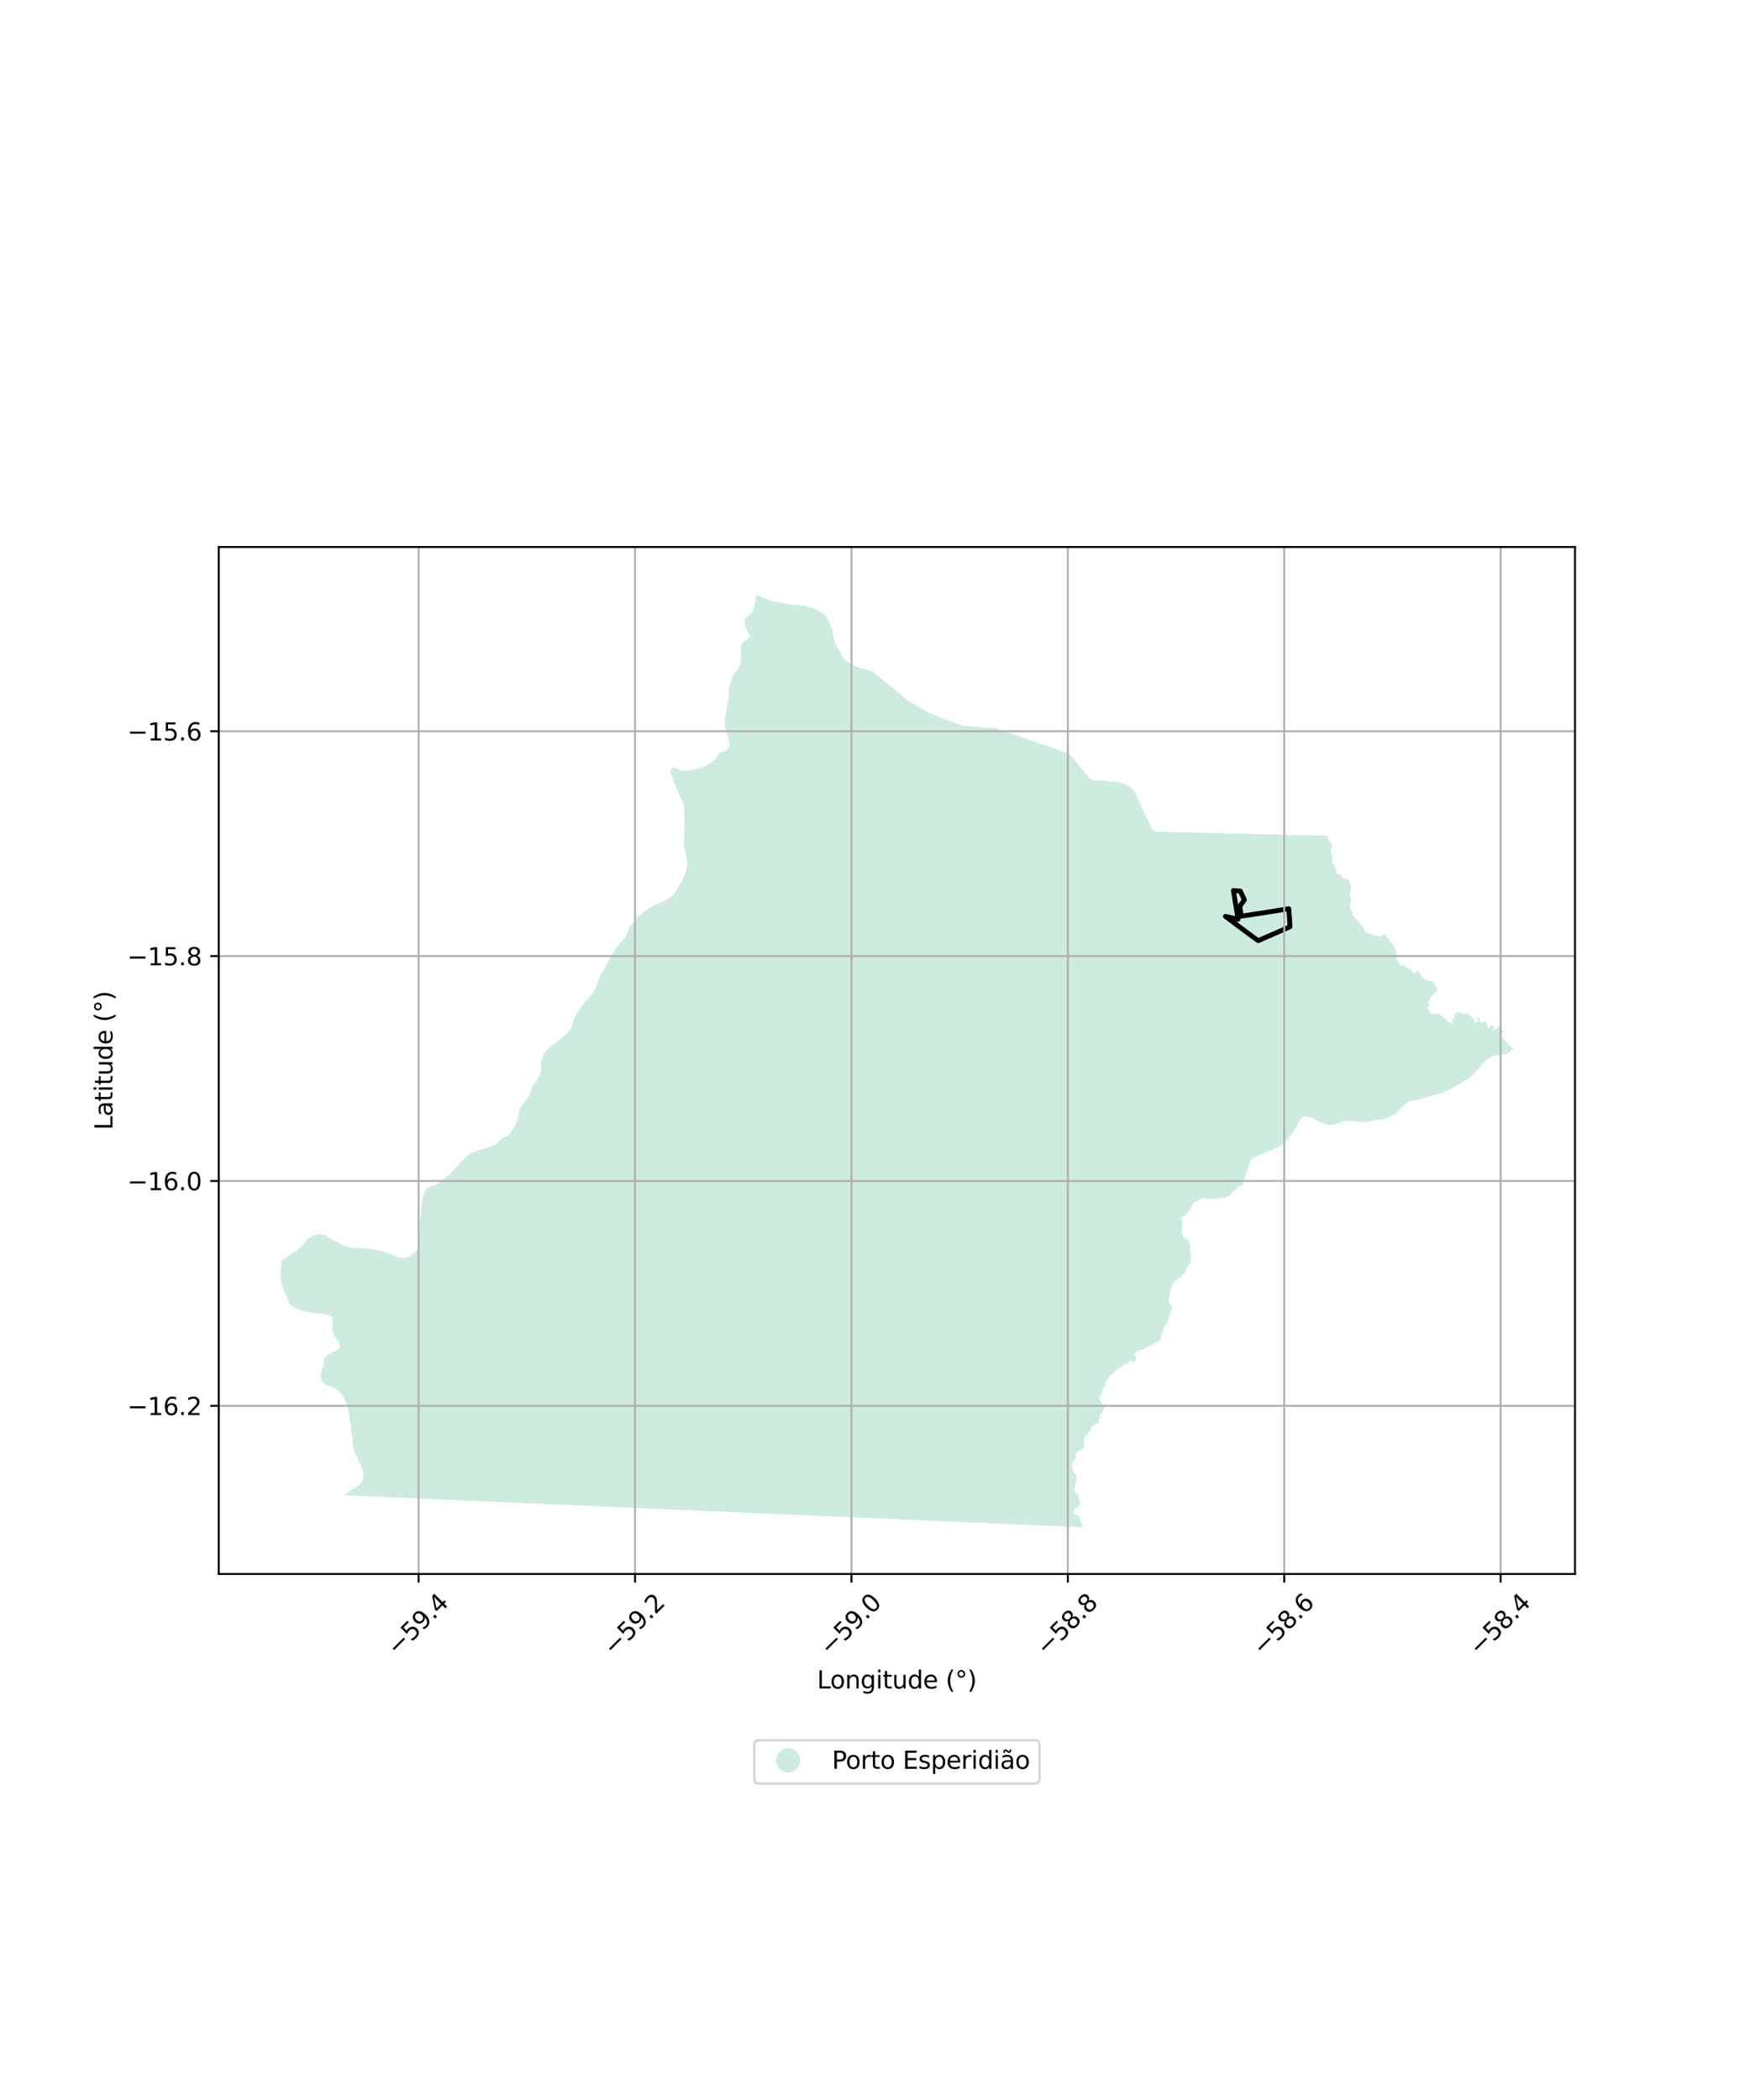 <?xml version="1.0" encoding="utf-8" standalone="no"?>
<!DOCTYPE svg PUBLIC "-//W3C//DTD SVG 1.1//EN"
  "http://www.w3.org/Graphics/SVG/1.1/DTD/svg11.dtd">
<svg xmlns:xlink="http://www.w3.org/1999/xlink" width="720pt" height="864pt" viewBox="0 0 720 864" xmlns="http://www.w3.org/2000/svg" version="1.1">
 <defs>
  <style type="text/css">*{stroke-linejoin: round; stroke-linecap: butt}</style>
 </defs>
 <g id="figure_1">
  <g id="patch_1">
   <path d="M 0 864 
L 720 864 
L 720 0 
L 0 0 
z
" style="fill: #ffffff"/>
  </g>
  <g id="axes_1">
   <g id="patch_2">
    <path d="M 90 647.586 
L 648 647.586 
L 648 225.054 
L 90 225.054 
z
" style="fill: #ffffff"/>
   </g>
   <g id="PatchCollection_1">
    <path d="M 588.261 416.037 
L 588.385 416.621 
L 588.547 416.838 
L 588.782 417.004 
L 589.436 417.137 
L 589.688 417.188 
L 590.587 417.187 
L 590.679 417.186 
L 591.789 417.101 
L 592.171 417.223 
L 592.957 417.668 
L 593.566 418.297 
L 593.966 418.824 
L 594.208 418.986 
L 594.686 419.201 
L 595.095 419.491 
L 595.503 420.127 
L 595.68 420.289 
L 595.903 420.493 
L 596.557 420.718 
L 596.968 420.986 
L 597.158 421.068 
L 597.217 421.094 
L 597.243 421.09 
L 597.678 421.021 
L 597.709 420.97 
L 597.747 420.907 
L 597.756 420.71 
L 597.728 420.627 
L 597.694 420.526 
L 597.549 420.092 
L 597.575 419.59 
L 597.698 419.333 
L 597.88 419.136 
L 598.526 418.669 
L 598.565 418.517 
L 598.54 418.251 
L 598.502 417.847 
L 598.505 417.736 
L 598.512 417.505 
L 598.544 417.249 
L 598.597 417.128 
L 599.061 416.728 
L 599.24 416.664 
L 599.668 416.511 
L 599.806 416.488 
L 600.038 416.449 
L 600.145 416.431 
L 600.267 416.435 
L 600.788 416.451 
L 601.237 416.758 
L 601.693 417.069 
L 602.297 417.212 
L 602.524 417.265 
L 602.797 417.176 
L 602.977 416.987 
L 603.216 416.737 
L 603.435 416.708 
L 603.593 416.793 
L 603.841 417.046 
L 604.105 417.169 
L 604.435 417.636 
L 605.256 418.044 
L 605.512 418.244 
L 605.609 418.48 
L 605.623 418.655 
L 605.714 418.858 
L 605.887 419.095 
L 606.349 419.432 
L 606.466 419.517 
L 606.624 419.762 
L 606.653 419.807 
L 606.66 419.878 
L 606.717 420.431 
L 606.746 420.553 
L 606.794 420.615 
L 606.859 420.699 
L 607.124 420.67 
L 607.482 420.209 
L 607.495 420.201 
L 607.611 420.133 
L 607.71 420.111 
L 607.893 420.173 
L 608.184 420.405 
L 608.292 420.332 
L 608.357 420.15 
L 608.324 419.958 
L 608.136 419.757 
L 607.805 419.511 
L 607.722 419.366 
L 607.703 418.94 
L 607.787 418.735 
L 607.871 418.652 
L 608.089 418.551 
L 608.25 418.56 
L 608.276 418.573 
L 608.349 418.611 
L 608.669 419.013 
L 608.848 419.537 
L 608.891 419.872 
L 608.889 420.31 
L 608.888 420.615 
L 609.181 420.807 
L 609.393 420.739 
L 609.419 420.719 
L 609.612 420.566 
L 609.854 420.524 
L 610.081 420.485 
L 610.345 420.486 
L 610.617 420.381 
L 610.651 420.337 
L 610.716 420.253 
L 610.947 420.151 
L 611.085 420.181 
L 611.196 420.206 
L 611.361 420.419 
L 611.381 420.497 
L 611.584 421.295 
L 611.798 422.137 
L 611.94 422.449 
L 612.307 422.952 
L 612.706 423.128 
L 612.842 423.129 
L 612.933 423.023 
L 612.941 423.005 
L 613.376 422.008 
L 613.459 421.919 
L 613.482 421.895 
L 613.709 421.82 
L 613.928 421.844 
L 614.071 421.936 
L 614.251 422.148 
L 614.575 422.416 
L 614.694 422.606 
L 614.761 422.849 
L 614.753 423.016 
L 614.699 423.153 
L 614.555 423.304 
L 614.336 423.447 
L 613.836 423.649 
L 613.707 423.785 
L 613.767 423.96 
L 613.864 424.09 
L 614.076 424.129 
L 614.257 424.069 
L 614.817 423.806 
L 615.482 423.582 
L 615.861 423.371 
L 615.877 423.348 
L 616.089 423.061 
L 616.152 422.446 
L 616.243 422.31 
L 616.365 422.284 
L 616.523 422.251 
L 616.764 422.298 
L 617.417 422.728 
L 617.809 422.881 
L 617.922 422.973 
L 617.948 423.184 
L 617.951 423.208 
L 617.661 423.352 
L 617.246 423.478 
L 617.215 423.512 
L 617.191 423.54 
L 617.141 423.744 
L 617.41 423.97 
L 617.885 424.085 
L 618.644 424.015 
L 618.851 424.068 
L 618.875 424.377 
L 618.791 424.485 
L 618.757 424.501 
L 618.661 424.547 
L 618.124 424.617 
L 617.86 424.727 
L 617.825 424.741 
L 617.588 424.973 
L 617.405 425.328 
L 617.321 425.667 
L 617.306 425.945 
L 617.383 426.315 
L 617.744 426.705 
L 618.197 427.074 
L 618.412 427.336 
L 619.622 428.523 
L 619.742 428.722 
L 619.903 429.2 
L 620.012 429.378 
L 620.118 429.462 
L 620.205 429.44 
L 620.352 429.403 
L 620.658 428.994 
L 620.915 428.92 
L 620.96 428.981 
L 620.944 429.163 
L 620.775 429.487 
L 620.676 429.679 
L 620.69 429.895 
L 620.854 430.261 
L 621.012 430.323 
L 621.107 430.338 
L 621.458 430.394 
L 621.504 430.413 
L 621.933 430.58 
L 622.136 430.741 
L 622.399 431.032 
L 622.586 431.368 
L 622.636 431.741 
L 622.59 431.847 
L 622.324 432.013 
L 622.3 432.017 
L 621.651 432.122 
L 621.504 432.204 
L 621.461 432.228 
L 621.445 432.402 
L 621.519 432.601 
L 620.526 433.28 
L 619.467 433.638 
L 617.454 433.913 
L 615.733 434.243 
L 614.17 434.546 
L 612.608 435.261 
L 611.147 436.298 
L 610.066 437.462 
L 609.112 438.728 
L 607.921 440.132 
L 606.729 441.507 
L 606.519 441.77 
L 605.961 442.47 
L 604.346 443.571 
L 602.571 444.672 
L 600.426 446.02 
L 598.731 446.983 
L 596.56 448.166 
L 595.077 448.937 
L 593.753 449.542 
L 592.031 449.955 
L 590.696 450.379 
L 590.62 450.398 
L 589.171 450.753 
L 587.582 451.248 
L 585.384 451.826 
L 583.822 452.322 
L 582.365 452.432 
L 580.803 452.954 
L 579.267 453.505 
L 578.155 454.138 
L 577.201 454.963 
L 576.063 456.174 
L 574.871 457.632 
L 573.626 458.513 
L 572.514 459.146 
L 570.545 459.892 
L 569.151 460.412 
L 567.165 460.769 
L 564.967 461.072 
L 562.848 461.485 
L 560.633 461.764 
L 559.247 461.622 
L 557.075 461.237 
L 555.168 461.21 
L 553.632 461.375 
L 552.255 461.512 
L 550.613 461.98 
L 549.239 462.632 
L 547.462 462.806 
L 545.476 462.475 
L 543.596 461.842 
L 542.086 461.237 
L 540.947 460.439 
L 540.152 460.127 
L 539.332 459.806 
L 538.485 459.614 
L 537.266 459.173 
L 536.499 459.283 
L 535.81 459.724 
L 535.174 460.356 
L 534.671 461.044 
L 534.115 462.118 
L 533.678 463.228 
L 533.384 463.543 
L 532.362 465.02 
L 531.809 466.188 
L 530.947 467.119 
L 529.689 469.062 
L 529.133 469.496 
L 526.717 471.383 
L 524.689 472.305 
L 523.517 473.078 
L 518.995 474.918 
L 518.444 475.15 
L 517.546 475.529 
L 514.639 477.08 
L 514.575 477.114 
L 512.209 484.339 
L 511.682 485.946 
L 511.471 486.59 
L 511.402 486.801 
L 511.383 486.861 
L 511.179 487.409 
L 510.964 487.658 
L 510.164 488.054 
L 510.006 488.105 
L 509.562 488.154 
L 509.267 488.324 
L 509.022 488.561 
L 508.529 489.218 
L 507.203 490.242 
L 506.751 490.799 
L 506.628 491.04 
L 506.415 491.321 
L 505.481 492.151 
L 505.102 492.387 
L 504.83 492.497 
L 504.126 492.638 
L 501.846 492.958 
L 501.136 493.083 
L 500.624 493.174 
L 500.269 493.17 
L 499.4 493.008 
L 499.11 493.012 
L 498.792 493.191 
L 498.465 493.459 
L 498.328 493.484 
L 498.17 493.459 
L 497.64 493.177 
L 497.331 493.087 
L 497.157 493.088 
L 496.576 493.223 
L 495.882 493.155 
L 495.475 493.014 
L 494.973 492.693 
L 494.958 492.684 
L 494.92 492.7 
L 494.663 492.81 
L 494.216 493.167 
L 493.171 493.784 
L 492.677 494.009 
L 492.627 494.032 
L 491.866 494.38 
L 491.541 494.528 
L 491.001 494.998 
L 490.613 495.502 
L 490.319 496.091 
L 490.301 496.127 
L 489.985 497.1 
L 489.554 497.702 
L 489.233 498.034 
L 488.743 498.446 
L 488.634 498.662 
L 488.614 498.702 
L 488.277 499.369 
L 488.021 499.762 
L 487.8 499.959 
L 487.43 500.285 
L 486.82 500.632 
L 486.64 500.661 
L 486.588 500.669 
L 486.45 500.691 
L 486.157 500.838 
L 486.099 500.909 
L 486.015 501.013 
L 485.945 501.126 
L 486.033 501.448 
L 486.08 501.619 
L 486.092 501.862 
L 486.107 502.161 
L 486.403 502.417 
L 486.646 502.627 
L 486.686 502.865 
L 486.516 503.255 
L 486.282 503.791 
L 486.232 504.012 
L 486.262 505.115 
L 486.275 505.618 
L 486.239 506.584 
L 486.241 507.417 
L 486.357 507.902 
L 486.563 508.386 
L 486.894 508.733 
L 487.137 508.923 
L 488.623 509.899 
L 488.79 510.051 
L 489.037 510.393 
L 489.217 510.648 
L 489.38 511.517 
L 489.544 511.854 
L 489.808 512.683 
L 489.704 512.835 
L 489.681 513.086 
L 489.495 514.029 
L 489.535 514.312 
L 489.739 514.935 
L 489.797 515.229 
L 489.843 515.777 
L 489.836 516.854 
L 489.883 517.141 
L 489.859 518.052 
L 489.907 518.253 
L 490.007 518.675 
L 490.03 518.921 
L 489.997 519.181 
L 489.917 519.44 
L 489.666 519.811 
L 489.485 519.946 
L 489.036 520.282 
L 489.085 520.296 
L 488.675 521.043 
L 488.072 521.928 
L 487.892 522.444 
L 487.7 523.325 
L 487.548 523.695 
L 486.872 524.332 
L 486.715 524.567 
L 486.488 524.729 
L 486.249 525.007 
L 485.987 525.217 
L 485.636 525.499 
L 483.981 526.527 
L 482.601 527.953 
L 482.499 528.127 
L 482.17 528.687 
L 482.097 528.967 
L 481.944 529.554 
L 481.772 529.925 
L 481.684 530.113 
L 481.456 530.873 
L 481.298 532.304 
L 481.075 533.604 
L 480.94 534.396 
L 480.905 534.602 
L 480.875 535.023 
L 480.909 535.432 
L 481.097 535.971 
L 481.414 536.418 
L 481.9 536.811 
L 481.906 536.822 
L 482.247 537.417 
L 482.255 537.709 
L 482.141 538.418 
L 481.841 539.313 
L 481.778 539.502 
L 481.734 539.674 
L 481.44 540.834 
L 481.132 541.526 
L 480.909 542.028 
L 480.817 542.339 
L 480.724 542.82 
L 480.49 544.029 
L 480.323 544.298 
L 480.045 544.748 
L 479.917 544.887 
L 479.3 545.558 
L 479.201 545.666 
L 479.185 545.684 
L 479.071 545.918 
L 478.808 546.494 
L 478.6 546.948 
L 478.061 548.528 
L 477.934 548.798 
L 477.857 549.286 
L 477.518 550.767 
L 477.433 551.053 
L 477.427 551.074 
L 477.234 551.428 
L 477.027 551.597 
L 476.989 551.61 
L 476.86 551.657 
L 476.539 551.772 
L 475.765 552.349 
L 475.459 552.505 
L 475.154 552.731 
L 474.889 552.928 
L 474.343 553.226 
L 473.755 553.497 
L 473.125 553.852 
L 473.081 553.873 
L 472.594 554.087 
L 472.338 554.128 
L 471.918 554.396 
L 471.38 554.62 
L 470.165 555.291 
L 469.534 555.47 
L 468.843 555.527 
L 468.451 555.652 
L 468.313 555.696 
L 467.796 556.025 
L 467.512 556.206 
L 467.482 556.225 
L 466.846 557.032 
L 466.952 557.216 
L 466.982 557.269 
L 467.018 557.397 
L 467.052 557.521 
L 467.073 557.661 
L 467.152 558.192 
L 467.277 558.631 
L 467.272 558.889 
L 467.135 559.512 
L 466.99 559.797 
L 466.832 559.982 
L 466.653 560.117 
L 466.206 560.287 
L 466.017 560.311 
L 465.508 559.9 
L 465.385 559.801 
L 465.176 559.803 
L 465.154 559.826 
L 464.735 560.259 
L 464.37 560.3 
L 464.222 560.316 
L 464.197 560.409 
L 464.079 560.848 
L 463.914 561.047 
L 463.771 561.147 
L 463.606 561.206 
L 463.287 561.231 
L 463.125 561.225 
L 462.646 561.205 
L 462.324 561.461 
L 462.269 561.571 
L 462.224 561.662 
L 462.178 561.755 
L 461.766 561.959 
L 461.355 562.506 
L 461.035 562.737 
L 460.825 562.734 
L 460.708 562.628 
L 460.563 562.495 
L 460.352 562.536 
L 460.17 562.672 
L 460.09 562.804 
L 459.822 563.25 
L 459.473 563.358 
L 459.394 563.427 
L 459.041 563.902 
L 458.883 564.23 
L 458.452 564.618 
L 458.146 564.845 
L 458.049 565.183 
L 457.923 565.389 
L 457.724 565.586 
L 457.53 565.726 
L 457.383 565.781 
L 457.075 565.835 
L 456.634 565.985 
L 456.218 566.357 
L 456.066 566.53 
L 455.956 566.743 
L 455.846 567.396 
L 455.704 567.691 
L 455.444 567.939 
L 454.987 568.194 
L 454.836 568.483 
L 454.815 569.38 
L 454.678 569.976 
L 454.063 571.107 
L 453.718 571.544 
L 453.551 571.757 
L 453.41 572.001 
L 453.415 572.188 
L 453.427 572.203 
L 453.699 572.555 
L 453.728 572.697 
L 453.711 572.868 
L 453.619 573.109 
L 453.523 573.251 
L 453.431 573.309 
L 453.186 573.462 
L 453.048 573.5 
L 452.929 573.72 
L 452.608 573.905 
L 452.494 574.016 
L 452.395 574.233 
L 452.37 574.393 
L 452.352 574.505 
L 452.396 575.564 
L 452.561 576.117 
L 452.831 576.636 
L 453.094 577.007 
L 453.587 577.583 
L 453.896 578.088 
L 453.975 578.217 
L 454.066 578.505 
L 454.164 579.187 
L 454.113 579.686 
L 454.093 579.77 
L 453.934 580.432 
L 453.726 580.876 
L 453.453 581.257 
L 453.231 581.414 
L 452.858 581.68 
L 452.737 581.89 
L 452.666 582.014 
L 452.44 582.898 
L 452.319 584.011 
L 452.125 584.927 
L 452.124 584.93 
L 452.015 585.258 
L 451.888 585.492 
L 451.802 585.587 
L 451.597 585.691 
L 451.285 585.748 
L 451.254 585.753 
L 450.969 585.672 
L 450.612 585.784 
L 450.262 586.017 
L 449.81 586.588 
L 449.461 586.866 
L 449.176 587.019 
L 449.042 587.152 
L 448.945 587.245 
L 448.845 587.462 
L 448.833 587.881 
L 448.739 588.384 
L 448.726 588.453 
L 448.658 588.617 
L 448.596 588.682 
L 447.795 589.533 
L 447.644 589.694 
L 447.592 589.749 
L 447.463 589.839 
L 447.189 590.032 
L 447.07 590.116 
L 447.005 590.208 
L 446.961 590.271 
L 446.939 590.277 
L 446.788 590.314 
L 446.452 590.755 
L 446.364 591.038 
L 446.305 591.224 
L 445.977 592.722 
L 445.945 592.867 
L 445.959 593.291 
L 445.977 593.411 
L 446.072 593.77 
L 446.083 593.789 
L 446.18 593.95 
L 446.278 594.159 
L 446.304 594.451 
L 446.285 594.497 
L 446.19 594.725 
L 445.994 594.967 
L 445.844 595.152 
L 445.73 595.61 
L 445.681 595.807 
L 445.55 596.084 
L 445.284 596.281 
L 445.056 596.352 
L 444.393 596.558 
L 444.08 596.655 
L 443.871 596.858 
L 443.689 597.034 
L 443.023 597.712 
L 442.599 598.27 
L 442.496 598.548 
L 442.478 598.876 
L 442.513 599.118 
L 442.758 599.59 
L 442.868 599.801 
L 442.826 599.976 
L 442.717 600.146 
L 442.546 600.293 
L 442.491 600.34 
L 441.897 600.715 
L 441.657 600.915 
L 441.298 601.324 
L 441.141 601.564 
L 441.055 601.798 
L 441.012 602.15 
L 441.076 602.425 
L 440.975 603.113 
L 441.078 603.905 
L 441.216 604.118 
L 441.269 604.526 
L 441.391 604.851 
L 441.372 605.039 
L 441.68 605.495 
L 441.856 605.838 
L 442.302 606.71 
L 442.469 606.902 
L 442.711 607.058 
L 442.776 607.099 
L 442.995 607.322 
L 443.103 607.616 
L 443.054 607.932 
L 443.023 608.13 
L 443.066 608.204 
L 443.128 608.239 
L 443.239 608.3 
L 443.178 608.503 
L 443.174 608.508 
L 443.009 608.71 
L 443.037 608.966 
L 442.993 609.155 
L 442.764 609.513 
L 442.642 609.89 
L 442.568 610.203 
L 442.548 610.516 
L 442.618 610.667 
L 442.618 610.789 
L 442.337 611.21 
L 442.311 611.304 
L 442.466 611.689 
L 442.454 611.765 
L 442.188 612.13 
L 442.044 612.497 
L 442.046 612.741 
L 442.23 613.436 
L 442.382 613.727 
L 442.518 613.885 
L 442.865 614.253 
L 443.227 614.519 
L 443.426 614.665 
L 443.663 614.968 
L 443.817 615.445 
L 443.831 615.488 
L 443.818 615.892 
L 443.81 616.157 
L 443.794 616.658 
L 443.837 616.834 
L 444.318 617.823 
L 444.365 617.92 
L 444.518 618.458 
L 444.505 618.77 
L 444.426 618.953 
L 444.395 619.022 
L 443.726 619.736 
L 443.569 619.89 
L 442.318 620.593 
L 442.12 620.788 
L 441.828 621.119 
L 441.809 621.317 
L 441.871 621.778 
L 441.824 622.259 
L 441.893 622.599 
L 442.024 622.939 
L 442.139 623.064 
L 442.429 623.223 
L 443.23 623.48 
L 443.578 623.678 
L 443.772 623.88 
L 443.913 624.096 
L 444.275 624.91 
L 444.477 625.232 
L 444.725 625.96 
L 444.939 626.45 
L 445.073 626.958 
L 445.716 628.38 
L 445.163 628.354 
L 431.078 627.733 
L 405.661 626.632 
L 385.304 625.759 
L 367.522 624.998 
L 365.753 624.916 
L 355.458 624.469 
L 343.08 623.94 
L 305.938 622.331 
L 290.933 621.682 
L 282.697 621.322 
L 279.831 621.207 
L 231.183 619.099 
L 230.936 619.086 
L 141.43 615.212 
L 142.153 614.645 
L 144.095 613.121 
L 146.015 612.09 
L 147.67 610.92 
L 148.994 609.682 
L 149.424 608.492 
L 149.426 608.485 
L 149.59 608.031 
L 149.59 607.068 
L 149.391 605.623 
L 148.994 604.316 
L 148.266 602.459 
L 147.339 600.739 
L 146.213 597.987 
L 145.455 595.838 
L 145.088 594.366 
L 145.075 593.142 
L 145.048 592.137 
L 144.916 591.133 
L 144.664 589.84 
L 144.492 588.684 
L 144.399 587.446 
L 144.267 586.18 
L 144.055 585.093 
L 143.936 584.061 
L 143.804 583.249 
L 143.618 581.901 
L 143.473 581.255 
L 143.42 580.553 
L 143.208 579.328 
L 142.864 578.324 
L 142.506 577.32 
L 142.082 576.398 
L 141.592 575.338 
L 140.97 574.183 
L 140.33 573.19 
L 139.315 572.256 
L 138.242 571.486 
L 137.236 570.936 
L 136.495 570.55 
L 135.7 570.275 
L 135.065 570.096 
L 134.191 569.766 
L 133.198 569.12 
L 132.549 568.39 
L 132.165 567.73 
L 131.94 566.946 
L 131.926 566.038 
L 132.006 565.212 
L 132.178 564.455 
L 132.231 564.166 
L 132.456 563.575 
L 132.681 562.777 
L 132.867 562.034 
L 133.012 561.236 
L 133.211 559.874 
L 133.383 559.076 
L 133.707 558.36 
L 134.442 557.741 
L 135.17 557.273 
L 135.925 556.833 
L 136.481 556.586 
L 137.316 556.2 
L 137.908 555.87 
L 138.501 555.607 
L 139.328 555.045 
L 139.792 554.549 
L 139.871 554.065 
L 139.76 553.343 
L 139.606 552.479 
L 138.989 551.543 
L 138.047 550.305 
L 137.43 549.435 
L 136.855 547.736 
L 136.71 546.109 
L 136.828 544.552 
L 136.842 543.358 
L 136.776 542.242 
L 136.663 541.868 
L 136.381 541.542 
L 135.252 541.017 
L 133.902 540.669 
L 131.66 540.377 
L 129.746 540.287 
L 124.853 539.454 
L 122.733 538.676 
L 122.043 538.336 
L 120.897 537.828 
L 119.78 537.081 
L 119.098 536.144 
L 118.263 534.243 
L 117.492 532.509 
L 116.43 530.208 
L 115.671 527.479 
L 115.364 525.618 
L 115.538 522.138 
L 115.832 519.654 
L 115.983 518.925 
L 116.635 518.017 
L 117.709 517.322 
L 119.306 516.313 
L 121.201 515.176 
L 123.069 513.64 
L 124.742 511.77 
L 126.847 509.639 
L 128.742 508.468 
L 130.018 507.93 
L 131.325 507.77 
L 131.945 507.849 
L 132.923 507.974 
L 134.221 508.535 
L 137.86 510.602 
L 141.075 512.265 
L 143.903 513.195 
L 144.714 513.275 
L 147.332 513.534 
L 149.907 513.565 
L 152.742 513.864 
L 155.114 514.323 
L 157.354 514.748 
L 159.193 515.499 
L 161.18 516.105 
L 163.268 517.106 
L 165.052 517.648 
L 166.165 517.681 
L 167.372 517.285 
L 168.488 516.769 
L 169.454 516.084 
L 170.717 515.303 
L 171.853 514.122 
L 172.3 512.568 
L 172.419 510.878 
L 172.28 508.454 
L 172.329 508.313 
L 172.497 506.665 
L 172.82 504.569 
L 172.846 502.32 
L 173.17 500.074 
L 173.181 499.119 
L 173.181 499.112 
L 173.2 497.525 
L 173.527 494.979 
L 173.845 493.333 
L 174.157 492.137 
L 174.624 490.493 
L 174.931 489.746 
L 175.687 488.855 
L 176.888 488.269 
L 178.086 487.833 
L 179.585 487.25 
L 180.637 486.663 
L 182.988 484.761 
L 183.777 484.125 
L 184.732 483.463 
L 185.974 482.216 
L 186.963 481.106 
L 188.036 479.912 
L 188.856 478.969 
L 189.872 477.859 
L 191.115 476.527 
L 192.439 475.337 
L 193.541 474.487 
L 194.941 473.988 
L 196.167 473.547 
L 197.892 472.976 
L 200.888 472.055 
L 202.885 471.395 
L 204.341 470.639 
L 205.303 469.513 
L 205.935 468.887 
L 206.628 468.346 
L 207.809 467.904 
L 208.815 467.275 
L 209.519 466.688 
L 210.224 465.668 
L 211.23 464.186 
L 212.407 462.143 
L 212.921 460.423 
L 213.269 458.769 
L 213.485 457.212 
L 214.329 455.397 
L 215.102 454.112 
L 216.238 452.798 
L 217.585 451.062 
L 217.766 450.535 
L 218.131 449.303 
L 218.85 447.723 
L 219.386 446.846 
L 220.104 445.442 
L 220.815 444.568 
L 221.515 443.333 
L 221.71 442.989 
L 222.263 442.062 
L 222.613 440.705 
L 222.614 440.599 
L 222.624 439.646 
L 222.64 438.234 
L 222.653 436.999 
L 222.84 435.942 
L 223.202 434.887 
L 223.742 433.657 
L 224.278 432.781 
L 224.635 432.255 
L 225.343 431.733 
L 226.23 430.86 
L 226.762 430.337 
L 228.528 429.297 
L 229.06 428.773 
L 229.947 427.901 
L 230.701 427.308 
L 231.542 426.506 
L 232.425 425.986 
L 232.957 425.462 
L 234.023 424.238 
L 234.27 423.835 
L 234.559 423.362 
L 234.916 422.836 
L 235.276 421.958 
L 235.461 421.077 
L 235.821 420.198 
L 236.004 419.494 
L 236.365 418.616 
L 236.901 417.739 
L 238.113 415.819 
L 238.987 414.269 
L 240.39 412.592 
L 241.657 411.246 
L 243.194 409.372 
L 244.196 408.221 
L 244.802 407.001 
L 245.717 404.688 
L 246.2 403.398 
L 247.275 400.848 
L 250.6 394.911 
L 253.746 389.595 
L 255.367 387.878 
L 257.369 385.368 
L 259.117 381.34 
L 262.646 377.06 
L 265.212 374.978 
L 265.806 374.561 
L 267.323 373.494 
L 269.431 372.311 
L 269.977 372.076 
L 273.454 370.581 
L 275.512 369.34 
L 276.45 368.554 
L 277.366 367.581 
L 278.971 365.119 
L 280.579 362.469 
L 281.532 360.14 
L 282.248 358.276 
L 282.445 357.302 
L 282.664 356.223 
L 282.728 354.493 
L 282.695 353.136 
L 282.383 351.776 
L 281.937 349.9 
L 281.397 348.164 
L 281.319 346.76 
L 281.47 345.545 
L 281.56 343.582 
L 281.54 342.892 
L 281.521 342.216 
L 281.486 340.936 
L 281.72 337.358 
L 281.539 335.664 
L 281.462 333.54 
L 281.442 332.213 
L 281.258 330.818 
L 280.713 329.32 
L 279.79 327.894 
L 278.634 325.137 
L 277.451 322.398 
L 276.506 319.534 
L 275.981 318.323 
L 275.946 318.144 
L 275.762 317.193 
L 276.001 316.366 
L 276.763 315.943 
L 277.659 315.85 
L 278.474 316.16 
L 279.292 316.666 
L 280.376 317.075 
L 281.824 317.189 
L 283.44 317.006 
L 284.761 316.688 
L 287.106 316.181 
L 288.789 315.9 
L 290.411 315.12 
L 291.838 314.073 
L 293.662 312.897 
L 294.86 311.681 
L 295.566 310.328 
L 296.264 309.639 
L 297.531 309.399 
L 298.809 308.802 
L 299.644 307.862 
L 300.181 306.659 
L 300.096 305.298 
L 299.749 303.669 
L 299.269 302.237 
L 298.471 299.642 
L 298.097 297.515 
L 298.646 293.376 
L 299.238 289.92 
L 299.845 287.198 
L 299.794 285.754 
L 299.703 284.957 
L 299.682 283.763 
L 300.229 281.745 
L 300.975 279.529 
L 301.65 277.91 
L 302.353 276.756 
L 303.751 275.178 
L 304.389 273.99 
L 304.8 272.368 
L 304.979 270.91 
L 304.959 269.583 
L 304.749 267.391 
L 304.815 265.792 
L 305.368 264.71 
L 306.433 263.559 
L 307.527 262.874 
L 308.191 262.25 
L 308.297 261.587 
L 308.172 260.889 
L 307.717 260.188 
L 307.069 259.153 
L 306.815 258.156 
L 306.529 257.124 
L 306.476 255.764 
L 306.388 254.635 
L 306.391 254.492 
L 307.766 253.45 
L 309.257 252.238 
L 309.373 252.186 
L 309.879 251.152 
L 310.301 249.447 
L 310.741 247.213 
L 310.904 246.641 
L 311.008 245.894 
L 311.058 245.533 
L 311.16 244.8 
L 311.207 244.461 
L 311.234 244.26 
L 311.389 244.49 
L 311.392 244.494 
L 311.681 244.835 
L 312.059 245.115 
L 312.627 245.38 
L 313.412 245.678 
L 313.563 245.735 
L 313.959 245.886 
L 316.017 246.667 
L 316.756 246.948 
L 317.387 247.187 
L 318.198 247.359 
L 319.54 247.643 
L 321.22 248 
L 322.819 248.339 
L 324.149 248.62 
L 324.885 248.776 
L 325.34 248.792 
L 327.597 248.867 
L 327.95 248.878 
L 328.093 248.883 
L 329.43 249.077 
L 330.145 249.181 
L 330.505 249.269 
L 330.938 249.374 
L 332.365 249.724 
L 333.755 250.063 
L 335.197 250.416 
L 335.872 250.815 
L 335.924 250.846 
L 336.351 251.099 
L 338.503 252.371 
L 339.039 252.688 
L 339.061 252.701 
L 339.477 253.051 
L 339.608 253.16 
L 339.955 253.593 
L 340.247 254.224 
L 340.343 254.432 
L 340.923 255.686 
L 340.956 255.757 
L 341.274 256.445 
L 341.499 256.93 
L 341.828 257.641 
L 342.03 258.079 
L 342.314 258.692 
L 342.335 258.778 
L 342.375 258.936 
L 342.429 259.156 
L 342.459 259.274 
L 342.494 259.508 
L 342.589 260.127 
L 342.592 260.15 
L 342.696 260.833 
L 342.901 262.178 
L 342.978 262.689 
L 342.987 262.732 
L 343.077 263.162 
L 343.113 263.339 
L 343.146 263.499 
L 343.453 264.092 
L 343.532 264.246 
L 343.732 264.633 
L 344.016 265.183 
L 344.966 267.024 
L 345.2 267.477 
L 345.66 268.368 
L 345.967 268.962 
L 346.102 269.222 
L 346.454 269.905 
L 346.535 270.061 
L 346.745 270.468 
L 346.904 270.776 
L 346.98 270.922 
L 347.31 271.342 
L 347.318 271.348 
L 347.668 271.618 
L 348.303 272.003 
L 348.524 272.136 
L 349.716 272.857 
L 350.416 273.281 
L 351.644 274.024 
L 352.074 274.285 
L 352.079 274.287 
L 352.159 274.336 
L 352.692 274.503 
L 352.825 274.545 
L 353.52 274.725 
L 354.682 275.025 
L 356.272 275.435 
L 358.025 275.888 
L 358.224 275.957 
L 358.849 276.174 
L 359.111 276.317 
L 359.273 276.405 
L 359.744 276.791 
L 360.02 277.018 
L 360.525 277.438 
L 360.805 277.671 
L 360.815 277.679 
L 362.07 278.723 
L 363.795 280.158 
L 365.632 281.687 
L 368.954 284.451 
L 370.841 286.014 
L 370.993 286.14 
L 372.539 287.42 
L 372.647 287.51 
L 372.76 287.603 
L 372.882 287.704 
L 372.9 287.72 
L 373.023 287.821 
L 373.733 288.41 
L 373.848 288.476 
L 374.086 288.613 
L 374.238 288.701 
L 374.351 288.767 
L 374.766 289.007 
L 375.089 289.193 
L 375.096 289.197 
L 375.683 289.536 
L 376.153 289.808 
L 376.163 289.814 
L 376.189 289.829 
L 377.601 290.644 
L 377.633 290.663 
L 378.554 291.196 
L 381.763 293.05 
L 382.119 293.255 
L 382.215 293.311 
L 382.291 293.341 
L 382.89 293.575 
L 383.836 293.945 
L 385.431 294.569 
L 386.953 295.165 
L 387.474 295.369 
L 389.336 296.098 
L 389.374 296.112 
L 389.554 296.183 
L 390.404 296.516 
L 391.4 296.906 
L 392.533 297.349 
L 393.397 297.687 
L 393.509 297.731 
L 393.793 297.842 
L 394.403 298.081 
L 395.31 298.392 
L 395.439 298.416 
L 395.673 298.459 
L 395.681 298.461 
L 396.096 298.537 
L 396.156 298.548 
L 396.219 298.56 
L 396.54 298.61 
L 396.616 298.622 
L 400.022 298.885 
L 400.843 298.949 
L 400.855 298.949 
L 401.296 298.984 
L 401.328 298.986 
L 401.338 298.987 
L 402.123 299.048 
L 402.137 299.049 
L 404.746 299.25 
L 404.747 299.25 
L 409.437 299.613 
L 410.474 299.777 
L 410.815 299.898 
L 411.361 300.091 
L 414.075 301.05 
L 417.691 302.328 
L 422.154 303.905 
L 423.152 304.258 
L 430.001 306.665 
L 430.496 306.839 
L 431.925 307.341 
L 432.079 307.395 
L 433.348 307.841 
L 433.351 307.843 
L 434.201 308.141 
L 436.725 309.029 
L 437.346 309.247 
L 438.302 309.583 
L 439.124 309.872 
L 439.358 309.954 
L 440.082 310.339 
L 440.63 310.899 
L 441.144 311.532 
L 441.163 311.556 
L 443.378 314.282 
L 444.937 316.2 
L 446.949 318.676 
L 447.76 319.673 
L 448.029 320.005 
L 448.527 320.438 
L 449.298 320.847 
L 449.341 320.855 
L 449.953 320.956 
L 451.12 321.055 
L 457.85 321.625 
L 460.859 321.88 
L 461.56 322.088 
L 462.135 322.345 
L 464.957 323.859 
L 465.576 324.402 
L 465.829 324.624 
L 466.349 325.139 
L 466.649 325.526 
L 467.022 326.191 
L 467.256 326.738 
L 467.341 326.935 
L 469.748 332.067 
L 469.952 332.503 
L 472.406 337.747 
L 473.458 339.994 
L 474.078 340.909 
L 474.154 341.007 
L 474.99 342.094 
L 475.009 342.095 
L 476.884 342.195 
L 481.029 342.295 
L 481.049 342.295 
L 483.19 342.347 
L 483.191 342.347 
L 518.188 343.19 
L 545.786 343.854 
L 545.98 343.859 
L 545.999 344.064 
L 546.082 344.287 
L 546.319 344.925 
L 546.716 345.651 
L 547.265 346.555 
L 547.739 347.057 
L 547.987 347.381 
L 548.198 347.749 
L 548.205 348.087 
L 547.93 348.725 
L 547.718 349.125 
L 547.553 349.435 
L 547.455 349.895 
L 547.467 349.998 
L 547.516 350.418 
L 547.865 351.712 
L 548.007 352.058 
L 548.201 352.533 
L 548.12 352.986 
L 548.085 353.698 
L 548.149 354.737 
L 548.326 355.094 
L 548.724 355.676 
L 549.205 356.379 
L 549.223 356.405 
L 549.259 356.5 
L 549.442 356.98 
L 549.616 357.592 
L 549.705 358.354 
L 549.73 358.641 
L 549.771 359.129 
L 550.049 359.456 
L 550.564 359.6 
L 550.996 359.721 
L 551.492 359.914 
L 551.742 360.164 
L 551.843 360.266 
L 552.211 360.807 
L 552.624 361.271 
L 553.076 361.392 
L 553.276 361.445 
L 553.843 361.597 
L 554.348 361.803 
L 554.715 362.078 
L 554.786 362.175 
L 554.985 362.449 
L 555.06 362.551 
L 555.328 363.212 
L 555.359 363.288 
L 555.402 363.396 
L 555.502 363.641 
L 555.752 363.963 
L 555.788 364.11 
L 555.768 364.297 
L 555.802 364.375 
L 555.9 364.602 
L 555.932 364.677 
L 555.942 364.725 
L 555.985 364.943 
L 555.975 365.284 
L 555.969 365.493 
L 555.706 366.155 
L 555.477 367.023 
L 555.378 367.973 
L 555.535 368.997 
L 555.705 369.579 
L 555.806 369.909 
L 555.825 370.105 
L 555.847 370.337 
L 555.851 370.376 
L 555.841 370.495 
L 555.805 370.889 
L 555.597 371.51 
L 555.534 371.865 
L 555.534 371.867 
L 555.525 372.019 
L 555.483 372.758 
L 555.705 374.052 
L 556.052 374.717 
L 556.218 374.953 
L 556.373 375.173 
L 556.537 375.597 
L 556.644 376.068 
L 556.729 376.449 
L 556.818 376.692 
L 557.028 377 
L 557.162 377.195 
L 557.562 377.682 
L 559.022 379.256 
L 560.239 380.643 
L 560.37 380.793 
L 560.726 381.412 
L 561.371 382.905 
L 561.66 383.326 
L 561.892 383.558 
L 562.179 383.759 
L 562.651 383.938 
L 563.72 384.204 
L 564.215 384.299 
L 564.611 384.374 
L 565.168 384.554 
L 566.025 384.905 
L 566.629 385.127 
L 566.697 385.152 
L 567.226 385.218 
L 567.547 385.259 
L 567.584 385.264 
L 567.601 385.261 
L 568.245 385.179 
L 568.588 385.021 
L 568.623 384.99 
L 568.981 384.673 
L 569.59 384.535 
L 569.723 384.504 
L 570.16 384.274 
L 570.375 384.333 
L 570.444 384.47 
L 570.334 384.841 
L 570.383 385.056 
L 570.435 385.288 
L 570.843 385.741 
L 571.104 386.031 
L 571.316 386.38 
L 571.711 387.258 
L 571.858 387.456 
L 571.984 387.626 
L 572.661 388.19 
L 573.101 388.556 
L 573.35 388.855 
L 573.541 389.16 
L 573.853 390.063 
L 574.39 391.354 
L 574.535 392.183 
L 574.564 392.841 
L 574.504 393.139 
L 574.332 393.544 
L 574.316 393.584 
L 574.273 393.781 
L 574.243 393.919 
L 574.21 394.276 
L 574.308 394.573 
L 574.404 394.656 
L 575.036 395.205 
L 575.334 395.619 
L 575.68 396.576 
L 575.797 396.81 
L 575.821 396.856 
L 575.97 397.094 
L 576.086 397.19 
L 576.238 397.315 
L 576.489 397.359 
L 576.725 397.305 
L 576.842 397.277 
L 576.977 397.194 
L 577.246 397.154 
L 577.418 397.2 
L 577.439 397.206 
L 578.49 397.751 
L 579.139 398.362 
L 579.505 398.616 
L 579.874 398.703 
L 580.368 398.969 
L 580.551 399.139 
L 581.459 400.277 
L 581.659 400.473 
L 581.886 400.571 
L 582.096 400.592 
L 582.345 400.476 
L 582.483 400.277 
L 582.614 400.008 
L 582.833 399.561 
L 582.926 399.485 
L 583.095 399.446 
L 583.104 399.444 
L 583.183 399.47 
L 583.389 399.539 
L 583.748 399.854 
L 583.801 399.932 
L 584.546 401.021 
L 584.728 401.359 
L 585.017 401.77 
L 585.21 402.044 
L 585.272 402.132 
L 585.493 402.447 
L 585.995 402.839 
L 586.51 403.154 
L 586.753 403.265 
L 587.113 403.361 
L 588.321 403.513 
L 589.025 403.737 
L 589.369 403.9 
L 589.687 404.173 
L 589.786 404.258 
L 590.34 405.276 
L 591.197 406.624 
L 591.304 407.024 
L 591.292 407.497 
L 591.207 407.741 
L 591.079 407.909 
L 590.64 408.253 
L 590.551 408.273 
L 590.464 408.294 
L 590.332 408.474 
L 589.997 408.932 
L 589.71 409.167 
L 589.381 409.359 
L 589.025 409.804 
L 588.659 410.551 
L 587.7 412.04 
L 587.587 412.504 
L 587.661 412.783 
L 588.035 413.259 
L 588.126 413.547 
L 588.048 413.935 
L 587.819 414.235 
L 587.405 414.57 
L 587.326 414.747 
L 587.327 414.958 
L 587.403 415.149 
L 587.903 415.41 
L 588.12 415.572 
L 588.208 415.784 
L 588.261 416.037 
" clip-path="url(#pb6940fb1e8)" style="fill: #b3e2cd; fill-opacity: 0.65"/>
   </g>
   <g id="PatchCollection_2">
    <path d="M 510.357 374.738 
L 510.674 376.948 
L 512.27 376.708 
L 513.901 376.462 
L 516.689 376.009 
L 516.73 376.003 
L 518.356 375.765 
L 520.332 375.482 
L 524.187 374.854 
L 524.228 374.848 
L 524.607 374.787 
L 527.532 374.314 
L 530.245 373.878 
L 530.431 376.471 
L 530.552 378.172 
L 530.714 380.878 
L 530.739 381.308 
L 527.08 382.903 
L 521.465 385.351 
L 517.641 387.018 
L 517.608 386.993 
L 517.078 386.594 
L 517.045 386.569 
L 515.559 385.483 
L 513.095 383.682 
L 513.062 383.657 
L 512.059 382.908 
L 510.823 381.989 
L 510.346 381.634 
L 509.592 381.071 
L 505.656 378.13 
L 505.589 378.08 
L 504.164 377.017 
L 505.289 377.273 
L 505.771 377.382 
L 505.852 377.401 
L 509.376 378.2 
L 509.301 377.737 
L 508.844 374.918 
L 507.461 366.388 
L 507.898 366.424 
L 510.281 366.619 
L 511.978 370.215 
L 510.274 372.611 
L 510.154 373.324 
L 510.357 374.738 
" clip-path="url(#pb6940fb1e8)" style="fill: none; stroke: #000000; stroke-width: 2"/>
   </g>
   <g id="matplotlib.axis_1">
    <g id="xtick_1">
     <g id="line2d_1">
      <path d="M 172.229 647.586 
L 172.229 225.054 
" clip-path="url(#pb6940fb1e8)" style="fill: none; stroke: #b0b0b0; stroke-width: 0.8; stroke-linecap: square"/>
     </g>
     <g id="line2d_2">
      <defs>
       <path id="mda1c8a5f1f" d="M 0 0 
L 0 3.5 
" style="stroke: #000000; stroke-width: 0.8"/>
      </defs>
      <g>
       <use xlink:href="#mda1c8a5f1f" x="172.229" y="647.586" style="stroke: #000000; stroke-width: 0.8"/>
      </g>
     </g>
     <g id="text_1">
      <!-- −59.4 -->
      <g transform="translate(163.345 681.628) rotate(-45) scale(0.1 -0.1)">
       <defs>
        <path id="DejaVuSans-2212" d="M 678 2272 
L 4684 2272 
L 4684 1741 
L 678 1741 
L 678 2272 
z
" transform="scale(0.016)"/>
        <path id="DejaVuSans-35" d="M 691 4666 
L 3169 4666 
L 3169 4134 
L 1269 4134 
L 1269 2991 
Q 1406 3038 1543 3061 
Q 1681 3084 1819 3084 
Q 2600 3084 3056 2656 
Q 3513 2228 3513 1497 
Q 3513 744 3044 326 
Q 2575 -91 1722 -91 
Q 1428 -91 1123 -41 
Q 819 9 494 109 
L 494 744 
Q 775 591 1075 516 
Q 1375 441 1709 441 
Q 2250 441 2565 725 
Q 2881 1009 2881 1497 
Q 2881 1984 2565 2268 
Q 2250 2553 1709 2553 
Q 1456 2553 1204 2497 
Q 953 2441 691 2322 
L 691 4666 
z
" transform="scale(0.016)"/>
        <path id="DejaVuSans-39" d="M 703 97 
L 703 672 
Q 941 559 1184 500 
Q 1428 441 1663 441 
Q 2288 441 2617 861 
Q 2947 1281 2994 2138 
Q 2813 1869 2534 1725 
Q 2256 1581 1919 1581 
Q 1219 1581 811 2004 
Q 403 2428 403 3163 
Q 403 3881 828 4315 
Q 1253 4750 1959 4750 
Q 2769 4750 3195 4129 
Q 3622 3509 3622 2328 
Q 3622 1225 3098 567 
Q 2575 -91 1691 -91 
Q 1453 -91 1209 -44 
Q 966 3 703 97 
z
M 1959 2075 
Q 2384 2075 2632 2365 
Q 2881 2656 2881 3163 
Q 2881 3666 2632 3958 
Q 2384 4250 1959 4250 
Q 1534 4250 1286 3958 
Q 1038 3666 1038 3163 
Q 1038 2656 1286 2365 
Q 1534 2075 1959 2075 
z
" transform="scale(0.016)"/>
        <path id="DejaVuSans-2e" d="M 684 794 
L 1344 794 
L 1344 0 
L 684 0 
L 684 794 
z
" transform="scale(0.016)"/>
        <path id="DejaVuSans-34" d="M 2419 4116 
L 825 1625 
L 2419 1625 
L 2419 4116 
z
M 2253 4666 
L 3047 4666 
L 3047 1625 
L 3713 1625 
L 3713 1100 
L 3047 1100 
L 3047 0 
L 2419 0 
L 2419 1100 
L 313 1100 
L 313 1709 
L 2253 4666 
z
" transform="scale(0.016)"/>
       </defs>
       <use xlink:href="#DejaVuSans-2212"/>
       <use xlink:href="#DejaVuSans-35" transform="translate(83.789 0)"/>
       <use xlink:href="#DejaVuSans-39" transform="translate(147.412 0)"/>
       <use xlink:href="#DejaVuSans-2e" transform="translate(211.035 0)"/>
       <use xlink:href="#DejaVuSans-34" transform="translate(242.822 0)"/>
      </g>
     </g>
    </g>
    <g id="xtick_2">
     <g id="line2d_3">
      <path d="M 261.264 647.586 
L 261.264 225.054 
" clip-path="url(#pb6940fb1e8)" style="fill: none; stroke: #b0b0b0; stroke-width: 0.8; stroke-linecap: square"/>
     </g>
     <g id="line2d_4">
      <g>
       <use xlink:href="#mda1c8a5f1f" x="261.264" y="647.586" style="stroke: #000000; stroke-width: 0.8"/>
      </g>
     </g>
     <g id="text_2">
      <!-- −59.2 -->
      <g transform="translate(252.381 681.628) rotate(-45) scale(0.1 -0.1)">
       <defs>
        <path id="DejaVuSans-32" d="M 1228 531 
L 3431 531 
L 3431 0 
L 469 0 
L 469 531 
Q 828 903 1448 1529 
Q 2069 2156 2228 2338 
Q 2531 2678 2651 2914 
Q 2772 3150 2772 3378 
Q 2772 3750 2511 3984 
Q 2250 4219 1831 4219 
Q 1534 4219 1204 4116 
Q 875 4013 500 3803 
L 500 4441 
Q 881 4594 1212 4672 
Q 1544 4750 1819 4750 
Q 2544 4750 2975 4387 
Q 3406 4025 3406 3419 
Q 3406 3131 3298 2873 
Q 3191 2616 2906 2266 
Q 2828 2175 2409 1742 
Q 1991 1309 1228 531 
z
" transform="scale(0.016)"/>
       </defs>
       <use xlink:href="#DejaVuSans-2212"/>
       <use xlink:href="#DejaVuSans-35" transform="translate(83.789 0)"/>
       <use xlink:href="#DejaVuSans-39" transform="translate(147.412 0)"/>
       <use xlink:href="#DejaVuSans-2e" transform="translate(211.035 0)"/>
       <use xlink:href="#DejaVuSans-32" transform="translate(242.822 0)"/>
      </g>
     </g>
    </g>
    <g id="xtick_3">
     <g id="line2d_5">
      <path d="M 350.3 647.586 
L 350.3 225.054 
" clip-path="url(#pb6940fb1e8)" style="fill: none; stroke: #b0b0b0; stroke-width: 0.8; stroke-linecap: square"/>
     </g>
     <g id="line2d_6">
      <g>
       <use xlink:href="#mda1c8a5f1f" x="350.3" y="647.586" style="stroke: #000000; stroke-width: 0.8"/>
      </g>
     </g>
     <g id="text_3">
      <!-- −59.0 -->
      <g transform="translate(341.416 681.628) rotate(-45) scale(0.1 -0.1)">
       <defs>
        <path id="DejaVuSans-30" d="M 2034 4250 
Q 1547 4250 1301 3770 
Q 1056 3291 1056 2328 
Q 1056 1369 1301 889 
Q 1547 409 2034 409 
Q 2525 409 2770 889 
Q 3016 1369 3016 2328 
Q 3016 3291 2770 3770 
Q 2525 4250 2034 4250 
z
M 2034 4750 
Q 2819 4750 3233 4129 
Q 3647 3509 3647 2328 
Q 3647 1150 3233 529 
Q 2819 -91 2034 -91 
Q 1250 -91 836 529 
Q 422 1150 422 2328 
Q 422 3509 836 4129 
Q 1250 4750 2034 4750 
z
" transform="scale(0.016)"/>
       </defs>
       <use xlink:href="#DejaVuSans-2212"/>
       <use xlink:href="#DejaVuSans-35" transform="translate(83.789 0)"/>
       <use xlink:href="#DejaVuSans-39" transform="translate(147.412 0)"/>
       <use xlink:href="#DejaVuSans-2e" transform="translate(211.035 0)"/>
       <use xlink:href="#DejaVuSans-30" transform="translate(242.822 0)"/>
      </g>
     </g>
    </g>
    <g id="xtick_4">
     <g id="line2d_7">
      <path d="M 439.335 647.586 
L 439.335 225.054 
" clip-path="url(#pb6940fb1e8)" style="fill: none; stroke: #b0b0b0; stroke-width: 0.8; stroke-linecap: square"/>
     </g>
     <g id="line2d_8">
      <g>
       <use xlink:href="#mda1c8a5f1f" x="439.335" y="647.586" style="stroke: #000000; stroke-width: 0.8"/>
      </g>
     </g>
     <g id="text_4">
      <!-- −58.8 -->
      <g transform="translate(430.452 681.628) rotate(-45) scale(0.1 -0.1)">
       <defs>
        <path id="DejaVuSans-38" d="M 2034 2216 
Q 1584 2216 1326 1975 
Q 1069 1734 1069 1313 
Q 1069 891 1326 650 
Q 1584 409 2034 409 
Q 2484 409 2743 651 
Q 3003 894 3003 1313 
Q 3003 1734 2745 1975 
Q 2488 2216 2034 2216 
z
M 1403 2484 
Q 997 2584 770 2862 
Q 544 3141 544 3541 
Q 544 4100 942 4425 
Q 1341 4750 2034 4750 
Q 2731 4750 3128 4425 
Q 3525 4100 3525 3541 
Q 3525 3141 3298 2862 
Q 3072 2584 2669 2484 
Q 3125 2378 3379 2068 
Q 3634 1759 3634 1313 
Q 3634 634 3220 271 
Q 2806 -91 2034 -91 
Q 1263 -91 848 271 
Q 434 634 434 1313 
Q 434 1759 690 2068 
Q 947 2378 1403 2484 
z
M 1172 3481 
Q 1172 3119 1398 2916 
Q 1625 2713 2034 2713 
Q 2441 2713 2670 2916 
Q 2900 3119 2900 3481 
Q 2900 3844 2670 4047 
Q 2441 4250 2034 4250 
Q 1625 4250 1398 4047 
Q 1172 3844 1172 3481 
z
" transform="scale(0.016)"/>
       </defs>
       <use xlink:href="#DejaVuSans-2212"/>
       <use xlink:href="#DejaVuSans-35" transform="translate(83.789 0)"/>
       <use xlink:href="#DejaVuSans-38" transform="translate(147.412 0)"/>
       <use xlink:href="#DejaVuSans-2e" transform="translate(211.035 0)"/>
       <use xlink:href="#DejaVuSans-38" transform="translate(242.822 0)"/>
      </g>
     </g>
    </g>
    <g id="xtick_5">
     <g id="line2d_9">
      <path d="M 528.371 647.586 
L 528.371 225.054 
" clip-path="url(#pb6940fb1e8)" style="fill: none; stroke: #b0b0b0; stroke-width: 0.8; stroke-linecap: square"/>
     </g>
     <g id="line2d_10">
      <g>
       <use xlink:href="#mda1c8a5f1f" x="528.371" y="647.586" style="stroke: #000000; stroke-width: 0.8"/>
      </g>
     </g>
     <g id="text_5">
      <!-- −58.6 -->
      <g transform="translate(519.487 681.628) rotate(-45) scale(0.1 -0.1)">
       <defs>
        <path id="DejaVuSans-36" d="M 2113 2584 
Q 1688 2584 1439 2293 
Q 1191 2003 1191 1497 
Q 1191 994 1439 701 
Q 1688 409 2113 409 
Q 2538 409 2786 701 
Q 3034 994 3034 1497 
Q 3034 2003 2786 2293 
Q 2538 2584 2113 2584 
z
M 3366 4563 
L 3366 3988 
Q 3128 4100 2886 4159 
Q 2644 4219 2406 4219 
Q 1781 4219 1451 3797 
Q 1122 3375 1075 2522 
Q 1259 2794 1537 2939 
Q 1816 3084 2150 3084 
Q 2853 3084 3261 2657 
Q 3669 2231 3669 1497 
Q 3669 778 3244 343 
Q 2819 -91 2113 -91 
Q 1303 -91 875 529 
Q 447 1150 447 2328 
Q 447 3434 972 4092 
Q 1497 4750 2381 4750 
Q 2619 4750 2861 4703 
Q 3103 4656 3366 4563 
z
" transform="scale(0.016)"/>
       </defs>
       <use xlink:href="#DejaVuSans-2212"/>
       <use xlink:href="#DejaVuSans-35" transform="translate(83.789 0)"/>
       <use xlink:href="#DejaVuSans-38" transform="translate(147.412 0)"/>
       <use xlink:href="#DejaVuSans-2e" transform="translate(211.035 0)"/>
       <use xlink:href="#DejaVuSans-36" transform="translate(242.822 0)"/>
      </g>
     </g>
    </g>
    <g id="xtick_6">
     <g id="line2d_11">
      <path d="M 617.406 647.586 
L 617.406 225.054 
" clip-path="url(#pb6940fb1e8)" style="fill: none; stroke: #b0b0b0; stroke-width: 0.8; stroke-linecap: square"/>
     </g>
     <g id="line2d_12">
      <g>
       <use xlink:href="#mda1c8a5f1f" x="617.406" y="647.586" style="stroke: #000000; stroke-width: 0.8"/>
      </g>
     </g>
     <g id="text_6">
      <!-- −58.4 -->
      <g transform="translate(608.523 681.628) rotate(-45) scale(0.1 -0.1)">
       <use xlink:href="#DejaVuSans-2212"/>
       <use xlink:href="#DejaVuSans-35" transform="translate(83.789 0)"/>
       <use xlink:href="#DejaVuSans-38" transform="translate(147.412 0)"/>
       <use xlink:href="#DejaVuSans-2e" transform="translate(211.035 0)"/>
       <use xlink:href="#DejaVuSans-34" transform="translate(242.822 0)"/>
      </g>
     </g>
    </g>
    <g id="text_7">
     <!-- Longitude (°) -->
     <g transform="translate(336.14 694.697) scale(0.1 -0.1)">
      <defs>
       <path id="DejaVuSans-4c" d="M 628 4666 
L 1259 4666 
L 1259 531 
L 3531 531 
L 3531 0 
L 628 0 
L 628 4666 
z
" transform="scale(0.016)"/>
       <path id="DejaVuSans-6f" d="M 1959 3097 
Q 1497 3097 1228 2736 
Q 959 2375 959 1747 
Q 959 1119 1226 758 
Q 1494 397 1959 397 
Q 2419 397 2687 759 
Q 2956 1122 2956 1747 
Q 2956 2369 2687 2733 
Q 2419 3097 1959 3097 
z
M 1959 3584 
Q 2709 3584 3137 3096 
Q 3566 2609 3566 1747 
Q 3566 888 3137 398 
Q 2709 -91 1959 -91 
Q 1206 -91 779 398 
Q 353 888 353 1747 
Q 353 2609 779 3096 
Q 1206 3584 1959 3584 
z
" transform="scale(0.016)"/>
       <path id="DejaVuSans-6e" d="M 3513 2113 
L 3513 0 
L 2938 0 
L 2938 2094 
Q 2938 2591 2744 2837 
Q 2550 3084 2163 3084 
Q 1697 3084 1428 2787 
Q 1159 2491 1159 1978 
L 1159 0 
L 581 0 
L 581 3500 
L 1159 3500 
L 1159 2956 
Q 1366 3272 1645 3428 
Q 1925 3584 2291 3584 
Q 2894 3584 3203 3211 
Q 3513 2838 3513 2113 
z
" transform="scale(0.016)"/>
       <path id="DejaVuSans-67" d="M 2906 1791 
Q 2906 2416 2648 2759 
Q 2391 3103 1925 3103 
Q 1463 3103 1205 2759 
Q 947 2416 947 1791 
Q 947 1169 1205 825 
Q 1463 481 1925 481 
Q 2391 481 2648 825 
Q 2906 1169 2906 1791 
z
M 3481 434 
Q 3481 -459 3084 -895 
Q 2688 -1331 1869 -1331 
Q 1566 -1331 1297 -1286 
Q 1028 -1241 775 -1147 
L 775 -588 
Q 1028 -725 1275 -790 
Q 1522 -856 1778 -856 
Q 2344 -856 2625 -561 
Q 2906 -266 2906 331 
L 2906 616 
Q 2728 306 2450 153 
Q 2172 0 1784 0 
Q 1141 0 747 490 
Q 353 981 353 1791 
Q 353 2603 747 3093 
Q 1141 3584 1784 3584 
Q 2172 3584 2450 3431 
Q 2728 3278 2906 2969 
L 2906 3500 
L 3481 3500 
L 3481 434 
z
" transform="scale(0.016)"/>
       <path id="DejaVuSans-69" d="M 603 3500 
L 1178 3500 
L 1178 0 
L 603 0 
L 603 3500 
z
M 603 4863 
L 1178 4863 
L 1178 4134 
L 603 4134 
L 603 4863 
z
" transform="scale(0.016)"/>
       <path id="DejaVuSans-74" d="M 1172 4494 
L 1172 3500 
L 2356 3500 
L 2356 3053 
L 1172 3053 
L 1172 1153 
Q 1172 725 1289 603 
Q 1406 481 1766 481 
L 2356 481 
L 2356 0 
L 1766 0 
Q 1100 0 847 248 
Q 594 497 594 1153 
L 594 3053 
L 172 3053 
L 172 3500 
L 594 3500 
L 594 4494 
L 1172 4494 
z
" transform="scale(0.016)"/>
       <path id="DejaVuSans-75" d="M 544 1381 
L 544 3500 
L 1119 3500 
L 1119 1403 
Q 1119 906 1312 657 
Q 1506 409 1894 409 
Q 2359 409 2629 706 
Q 2900 1003 2900 1516 
L 2900 3500 
L 3475 3500 
L 3475 0 
L 2900 0 
L 2900 538 
Q 2691 219 2414 64 
Q 2138 -91 1772 -91 
Q 1169 -91 856 284 
Q 544 659 544 1381 
z
M 1991 3584 
L 1991 3584 
z
" transform="scale(0.016)"/>
       <path id="DejaVuSans-64" d="M 2906 2969 
L 2906 4863 
L 3481 4863 
L 3481 0 
L 2906 0 
L 2906 525 
Q 2725 213 2448 61 
Q 2172 -91 1784 -91 
Q 1150 -91 751 415 
Q 353 922 353 1747 
Q 353 2572 751 3078 
Q 1150 3584 1784 3584 
Q 2172 3584 2448 3432 
Q 2725 3281 2906 2969 
z
M 947 1747 
Q 947 1113 1208 752 
Q 1469 391 1925 391 
Q 2381 391 2643 752 
Q 2906 1113 2906 1747 
Q 2906 2381 2643 2742 
Q 2381 3103 1925 3103 
Q 1469 3103 1208 2742 
Q 947 2381 947 1747 
z
" transform="scale(0.016)"/>
       <path id="DejaVuSans-65" d="M 3597 1894 
L 3597 1613 
L 953 1613 
Q 991 1019 1311 708 
Q 1631 397 2203 397 
Q 2534 397 2845 478 
Q 3156 559 3463 722 
L 3463 178 
Q 3153 47 2828 -22 
Q 2503 -91 2169 -91 
Q 1331 -91 842 396 
Q 353 884 353 1716 
Q 353 2575 817 3079 
Q 1281 3584 2069 3584 
Q 2775 3584 3186 3129 
Q 3597 2675 3597 1894 
z
M 3022 2063 
Q 3016 2534 2758 2815 
Q 2500 3097 2075 3097 
Q 1594 3097 1305 2825 
Q 1016 2553 972 2059 
L 3022 2063 
z
" transform="scale(0.016)"/>
       <path id="DejaVuSans-20" transform="scale(0.016)"/>
       <path id="DejaVuSans-28" d="M 1984 4856 
Q 1566 4138 1362 3434 
Q 1159 2731 1159 2009 
Q 1159 1288 1364 580 
Q 1569 -128 1984 -844 
L 1484 -844 
Q 1016 -109 783 600 
Q 550 1309 550 2009 
Q 550 2706 781 3412 
Q 1013 4119 1484 4856 
L 1984 4856 
z
" transform="scale(0.016)"/>
       <path id="DejaVuSans-b0" d="M 1600 4347 
Q 1350 4347 1178 4173 
Q 1006 4000 1006 3750 
Q 1006 3503 1178 3333 
Q 1350 3163 1600 3163 
Q 1850 3163 2022 3333 
Q 2194 3503 2194 3750 
Q 2194 3997 2020 4172 
Q 1847 4347 1600 4347 
z
M 1600 4750 
Q 1800 4750 1984 4673 
Q 2169 4597 2303 4453 
Q 2447 4313 2519 4134 
Q 2591 3956 2591 3750 
Q 2591 3338 2302 3052 
Q 2013 2766 1594 2766 
Q 1172 2766 890 3047 
Q 609 3328 609 3750 
Q 609 4169 896 4459 
Q 1184 4750 1600 4750 
z
" transform="scale(0.016)"/>
       <path id="DejaVuSans-29" d="M 513 4856 
L 1013 4856 
Q 1481 4119 1714 3412 
Q 1947 2706 1947 2009 
Q 1947 1309 1714 600 
Q 1481 -109 1013 -844 
L 513 -844 
Q 928 -128 1133 580 
Q 1338 1288 1338 2009 
Q 1338 2731 1133 3434 
Q 928 4138 513 4856 
z
" transform="scale(0.016)"/>
      </defs>
      <use xlink:href="#DejaVuSans-4c"/>
      <use xlink:href="#DejaVuSans-6f" transform="translate(53.963 0)"/>
      <use xlink:href="#DejaVuSans-6e" transform="translate(115.145 0)"/>
      <use xlink:href="#DejaVuSans-67" transform="translate(178.523 0)"/>
      <use xlink:href="#DejaVuSans-69" transform="translate(242 0)"/>
      <use xlink:href="#DejaVuSans-74" transform="translate(269.783 0)"/>
      <use xlink:href="#DejaVuSans-75" transform="translate(308.992 0)"/>
      <use xlink:href="#DejaVuSans-64" transform="translate(372.371 0)"/>
      <use xlink:href="#DejaVuSans-65" transform="translate(435.848 0)"/>
      <use xlink:href="#DejaVuSans-20" transform="translate(497.371 0)"/>
      <use xlink:href="#DejaVuSans-28" transform="translate(529.158 0)"/>
      <use xlink:href="#DejaVuSans-b0" transform="translate(568.172 0)"/>
      <use xlink:href="#DejaVuSans-29" transform="translate(618.172 0)"/>
     </g>
    </g>
   </g>
   <g id="matplotlib.axis_2">
    <g id="ytick_1">
     <g id="line2d_13">
      <path d="M 90 578.401 
L 648 578.401 
" clip-path="url(#pb6940fb1e8)" style="fill: none; stroke: #b0b0b0; stroke-width: 0.8; stroke-linecap: square"/>
     </g>
     <g id="line2d_14">
      <defs>
       <path id="m7069ecc723" d="M 0 0 
L -3.5 0 
" style="stroke: #000000; stroke-width: 0.8"/>
      </defs>
      <g>
       <use xlink:href="#m7069ecc723" x="90" y="578.401" style="stroke: #000000; stroke-width: 0.8"/>
      </g>
     </g>
     <g id="text_8">
      <!-- −16.2 -->
      <g transform="translate(52.355 582.2) scale(0.1 -0.1)">
       <defs>
        <path id="DejaVuSans-31" d="M 794 531 
L 1825 531 
L 1825 4091 
L 703 3866 
L 703 4441 
L 1819 4666 
L 2450 4666 
L 2450 531 
L 3481 531 
L 3481 0 
L 794 0 
L 794 531 
z
" transform="scale(0.016)"/>
       </defs>
       <use xlink:href="#DejaVuSans-2212"/>
       <use xlink:href="#DejaVuSans-31" transform="translate(83.789 0)"/>
       <use xlink:href="#DejaVuSans-36" transform="translate(147.412 0)"/>
       <use xlink:href="#DejaVuSans-2e" transform="translate(211.035 0)"/>
       <use xlink:href="#DejaVuSans-32" transform="translate(242.822 0)"/>
      </g>
     </g>
    </g>
    <g id="ytick_2">
     <g id="line2d_15">
      <path d="M 90 485.886 
L 648 485.886 
" clip-path="url(#pb6940fb1e8)" style="fill: none; stroke: #b0b0b0; stroke-width: 0.8; stroke-linecap: square"/>
     </g>
     <g id="line2d_16">
      <g>
       <use xlink:href="#m7069ecc723" x="90" y="485.886" style="stroke: #000000; stroke-width: 0.8"/>
      </g>
     </g>
     <g id="text_9">
      <!-- −16.0 -->
      <g transform="translate(52.355 489.685) scale(0.1 -0.1)">
       <use xlink:href="#DejaVuSans-2212"/>
       <use xlink:href="#DejaVuSans-31" transform="translate(83.789 0)"/>
       <use xlink:href="#DejaVuSans-36" transform="translate(147.412 0)"/>
       <use xlink:href="#DejaVuSans-2e" transform="translate(211.035 0)"/>
       <use xlink:href="#DejaVuSans-30" transform="translate(242.822 0)"/>
      </g>
     </g>
    </g>
    <g id="ytick_3">
     <g id="line2d_17">
      <path d="M 90 393.371 
L 648 393.371 
" clip-path="url(#pb6940fb1e8)" style="fill: none; stroke: #b0b0b0; stroke-width: 0.8; stroke-linecap: square"/>
     </g>
     <g id="line2d_18">
      <g>
       <use xlink:href="#m7069ecc723" x="90" y="393.371" style="stroke: #000000; stroke-width: 0.8"/>
      </g>
     </g>
     <g id="text_10">
      <!-- −15.8 -->
      <g transform="translate(52.355 397.17) scale(0.1 -0.1)">
       <use xlink:href="#DejaVuSans-2212"/>
       <use xlink:href="#DejaVuSans-31" transform="translate(83.789 0)"/>
       <use xlink:href="#DejaVuSans-35" transform="translate(147.412 0)"/>
       <use xlink:href="#DejaVuSans-2e" transform="translate(211.035 0)"/>
       <use xlink:href="#DejaVuSans-38" transform="translate(242.822 0)"/>
      </g>
     </g>
    </g>
    <g id="ytick_4">
     <g id="line2d_19">
      <path d="M 90 300.856 
L 648 300.856 
" clip-path="url(#pb6940fb1e8)" style="fill: none; stroke: #b0b0b0; stroke-width: 0.8; stroke-linecap: square"/>
     </g>
     <g id="line2d_20">
      <g>
       <use xlink:href="#m7069ecc723" x="90" y="300.856" style="stroke: #000000; stroke-width: 0.8"/>
      </g>
     </g>
     <g id="text_11">
      <!-- −15.6 -->
      <g transform="translate(52.355 304.655) scale(0.1 -0.1)">
       <use xlink:href="#DejaVuSans-2212"/>
       <use xlink:href="#DejaVuSans-31" transform="translate(83.789 0)"/>
       <use xlink:href="#DejaVuSans-35" transform="translate(147.412 0)"/>
       <use xlink:href="#DejaVuSans-2e" transform="translate(211.035 0)"/>
       <use xlink:href="#DejaVuSans-36" transform="translate(242.822 0)"/>
      </g>
     </g>
    </g>
    <g id="text_12">
     <!-- Latitude (°) -->
     <g transform="translate(46.275 464.89) rotate(-90) scale(0.1 -0.1)">
      <defs>
       <path id="DejaVuSans-61" d="M 2194 1759 
Q 1497 1759 1228 1600 
Q 959 1441 959 1056 
Q 959 750 1161 570 
Q 1363 391 1709 391 
Q 2188 391 2477 730 
Q 2766 1069 2766 1631 
L 2766 1759 
L 2194 1759 
z
M 3341 1997 
L 3341 0 
L 2766 0 
L 2766 531 
Q 2569 213 2275 61 
Q 1981 -91 1556 -91 
Q 1019 -91 701 211 
Q 384 513 384 1019 
Q 384 1609 779 1909 
Q 1175 2209 1959 2209 
L 2766 2209 
L 2766 2266 
Q 2766 2663 2505 2880 
Q 2244 3097 1772 3097 
Q 1472 3097 1187 3025 
Q 903 2953 641 2809 
L 641 3341 
Q 956 3463 1253 3523 
Q 1550 3584 1831 3584 
Q 2591 3584 2966 3190 
Q 3341 2797 3341 1997 
z
" transform="scale(0.016)"/>
      </defs>
      <use xlink:href="#DejaVuSans-4c"/>
      <use xlink:href="#DejaVuSans-61" transform="translate(55.713 0)"/>
      <use xlink:href="#DejaVuSans-74" transform="translate(116.992 0)"/>
      <use xlink:href="#DejaVuSans-69" transform="translate(156.201 0)"/>
      <use xlink:href="#DejaVuSans-74" transform="translate(183.984 0)"/>
      <use xlink:href="#DejaVuSans-75" transform="translate(223.193 0)"/>
      <use xlink:href="#DejaVuSans-64" transform="translate(286.572 0)"/>
      <use xlink:href="#DejaVuSans-65" transform="translate(350.049 0)"/>
      <use xlink:href="#DejaVuSans-20" transform="translate(411.572 0)"/>
      <use xlink:href="#DejaVuSans-28" transform="translate(443.359 0)"/>
      <use xlink:href="#DejaVuSans-b0" transform="translate(482.373 0)"/>
      <use xlink:href="#DejaVuSans-29" transform="translate(532.373 0)"/>
     </g>
    </g>
   </g>
   <g id="patch_3">
    <path d="M 90 647.586 
L 90 225.054 
" style="fill: none; stroke: #000000; stroke-width: 0.8; stroke-linejoin: miter; stroke-linecap: square"/>
   </g>
   <g id="patch_4">
    <path d="M 648 647.586 
L 648 225.054 
" style="fill: none; stroke: #000000; stroke-width: 0.8; stroke-linejoin: miter; stroke-linecap: square"/>
   </g>
   <g id="patch_5">
    <path d="M 90 647.586 
L 648 647.586 
" style="fill: none; stroke: #000000; stroke-width: 0.8; stroke-linejoin: miter; stroke-linecap: square"/>
   </g>
   <g id="patch_6">
    <path d="M 90 225.054 
L 648 225.054 
" style="fill: none; stroke: #000000; stroke-width: 0.8; stroke-linejoin: miter; stroke-linecap: square"/>
   </g>
   <g id="legend_1">
    <g id="patch_7">
     <path d="M 312.297 733.814 
L 425.703 733.814 
Q 427.703 733.814 427.703 731.814 
L 427.703 717.965 
Q 427.703 715.965 425.703 715.965 
L 312.297 715.965 
Q 310.297 715.965 310.297 717.965 
L 310.297 731.814 
Q 310.297 733.814 312.297 733.814 
z
" style="fill: #ffffff; opacity: 0.8; stroke: #cccccc; stroke-linejoin: miter"/>
    </g>
    <g id="line2d_21">
     <defs>
      <path id="mca7c777e54" d="M 0 5 
C 1.326 5 2.598 4.473 3.536 3.536 
C 4.473 2.598 5 1.326 5 0 
C 5 -1.326 4.473 -2.598 3.536 -3.536 
C 2.598 -4.473 1.326 -5 0 -5 
C -1.326 -5 -2.598 -4.473 -3.536 -3.536 
C -4.473 -2.598 -5 -1.326 -5 0 
C -5 1.326 -4.473 2.598 -3.536 3.536 
C -2.598 4.473 -1.326 5 0 5 
z
"/>
     </defs>
     <g>
      <use xlink:href="#mca7c777e54" x="324.297" y="724.234" style="fill: #b3e2cd; fill-opacity: 0.65"/>
     </g>
    </g>
    <g id="text_13">
     <!-- Porto Esperidião -->
     <g transform="translate(342.297 727.734) scale(0.1 -0.1)">
      <defs>
       <path id="DejaVuSans-50" d="M 1259 4147 
L 1259 2394 
L 2053 2394 
Q 2494 2394 2734 2622 
Q 2975 2850 2975 3272 
Q 2975 3691 2734 3919 
Q 2494 4147 2053 4147 
L 1259 4147 
z
M 628 4666 
L 2053 4666 
Q 2838 4666 3239 4311 
Q 3641 3956 3641 3272 
Q 3641 2581 3239 2228 
Q 2838 1875 2053 1875 
L 1259 1875 
L 1259 0 
L 628 0 
L 628 4666 
z
" transform="scale(0.016)"/>
       <path id="DejaVuSans-72" d="M 2631 2963 
Q 2534 3019 2420 3045 
Q 2306 3072 2169 3072 
Q 1681 3072 1420 2755 
Q 1159 2438 1159 1844 
L 1159 0 
L 581 0 
L 581 3500 
L 1159 3500 
L 1159 2956 
Q 1341 3275 1631 3429 
Q 1922 3584 2338 3584 
Q 2397 3584 2469 3576 
Q 2541 3569 2628 3553 
L 2631 2963 
z
" transform="scale(0.016)"/>
       <path id="DejaVuSans-45" d="M 628 4666 
L 3578 4666 
L 3578 4134 
L 1259 4134 
L 1259 2753 
L 3481 2753 
L 3481 2222 
L 1259 2222 
L 1259 531 
L 3634 531 
L 3634 0 
L 628 0 
L 628 4666 
z
" transform="scale(0.016)"/>
       <path id="DejaVuSans-73" d="M 2834 3397 
L 2834 2853 
Q 2591 2978 2328 3040 
Q 2066 3103 1784 3103 
Q 1356 3103 1142 2972 
Q 928 2841 928 2578 
Q 928 2378 1081 2264 
Q 1234 2150 1697 2047 
L 1894 2003 
Q 2506 1872 2764 1633 
Q 3022 1394 3022 966 
Q 3022 478 2636 193 
Q 2250 -91 1575 -91 
Q 1294 -91 989 -36 
Q 684 19 347 128 
L 347 722 
Q 666 556 975 473 
Q 1284 391 1588 391 
Q 1994 391 2212 530 
Q 2431 669 2431 922 
Q 2431 1156 2273 1281 
Q 2116 1406 1581 1522 
L 1381 1569 
Q 847 1681 609 1914 
Q 372 2147 372 2553 
Q 372 3047 722 3315 
Q 1072 3584 1716 3584 
Q 2034 3584 2315 3537 
Q 2597 3491 2834 3397 
z
" transform="scale(0.016)"/>
       <path id="DejaVuSans-70" d="M 1159 525 
L 1159 -1331 
L 581 -1331 
L 581 3500 
L 1159 3500 
L 1159 2969 
Q 1341 3281 1617 3432 
Q 1894 3584 2278 3584 
Q 2916 3584 3314 3078 
Q 3713 2572 3713 1747 
Q 3713 922 3314 415 
Q 2916 -91 2278 -91 
Q 1894 -91 1617 61 
Q 1341 213 1159 525 
z
M 3116 1747 
Q 3116 2381 2855 2742 
Q 2594 3103 2138 3103 
Q 1681 3103 1420 2742 
Q 1159 2381 1159 1747 
Q 1159 1113 1420 752 
Q 1681 391 2138 391 
Q 2594 391 2855 752 
Q 3116 1113 3116 1747 
z
" transform="scale(0.016)"/>
       <path id="DejaVuSans-e3" d="M 2194 1759 
Q 1497 1759 1228 1600 
Q 959 1441 959 1056 
Q 959 750 1161 570 
Q 1363 391 1709 391 
Q 2188 391 2477 730 
Q 2766 1069 2766 1631 
L 2766 1759 
L 2194 1759 
z
M 3341 1997 
L 3341 0 
L 2766 0 
L 2766 531 
Q 2569 213 2275 61 
Q 1981 -91 1556 -91 
Q 1019 -91 701 211 
Q 384 513 384 1019 
Q 384 1609 779 1909 
Q 1175 2209 1959 2209 
L 2766 2209 
L 2766 2266 
Q 2766 2663 2505 2880 
Q 2244 3097 1772 3097 
Q 1472 3097 1187 3025 
Q 903 2953 641 2809 
L 641 3341 
Q 956 3463 1253 3523 
Q 1550 3584 1831 3584 
Q 2591 3584 2966 3190 
Q 3341 2797 3341 1997 
z
M 1844 4281 
L 1666 4453 
Q 1597 4516 1545 4545 
Q 1494 4575 1453 4575 
Q 1334 4575 1278 4461 
Q 1222 4347 1216 4091 
L 825 4091 
Q 831 4513 990 4742 
Q 1150 4972 1434 4972 
Q 1553 4972 1653 4928 
Q 1753 4884 1869 4781 
L 2047 4609 
Q 2116 4547 2167 4517 
Q 2219 4488 2259 4488 
Q 2378 4488 2434 4602 
Q 2491 4716 2497 4972 
L 2888 4972 
Q 2881 4550 2722 4320 
Q 2563 4091 2278 4091 
Q 2159 4091 2059 4134 
Q 1959 4178 1844 4281 
z
" transform="scale(0.016)"/>
      </defs>
      <use xlink:href="#DejaVuSans-50"/>
      <use xlink:href="#DejaVuSans-6f" transform="translate(56.678 0)"/>
      <use xlink:href="#DejaVuSans-72" transform="translate(117.859 0)"/>
      <use xlink:href="#DejaVuSans-74" transform="translate(158.973 0)"/>
      <use xlink:href="#DejaVuSans-6f" transform="translate(198.182 0)"/>
      <use xlink:href="#DejaVuSans-20" transform="translate(259.363 0)"/>
      <use xlink:href="#DejaVuSans-45" transform="translate(291.15 0)"/>
      <use xlink:href="#DejaVuSans-73" transform="translate(354.334 0)"/>
      <use xlink:href="#DejaVuSans-70" transform="translate(406.434 0)"/>
      <use xlink:href="#DejaVuSans-65" transform="translate(469.91 0)"/>
      <use xlink:href="#DejaVuSans-72" transform="translate(531.434 0)"/>
      <use xlink:href="#DejaVuSans-69" transform="translate(572.547 0)"/>
      <use xlink:href="#DejaVuSans-64" transform="translate(600.33 0)"/>
      <use xlink:href="#DejaVuSans-69" transform="translate(663.807 0)"/>
      <use xlink:href="#DejaVuSans-e3" transform="translate(691.59 0)"/>
      <use xlink:href="#DejaVuSans-6f" transform="translate(752.869 0)"/>
     </g>
    </g>
   </g>
  </g>
 </g>
 <defs>
  <clipPath id="pb6940fb1e8">
   <rect x="90" y="225.054" width="558" height="422.531"/>
  </clipPath>
 </defs>
</svg>
